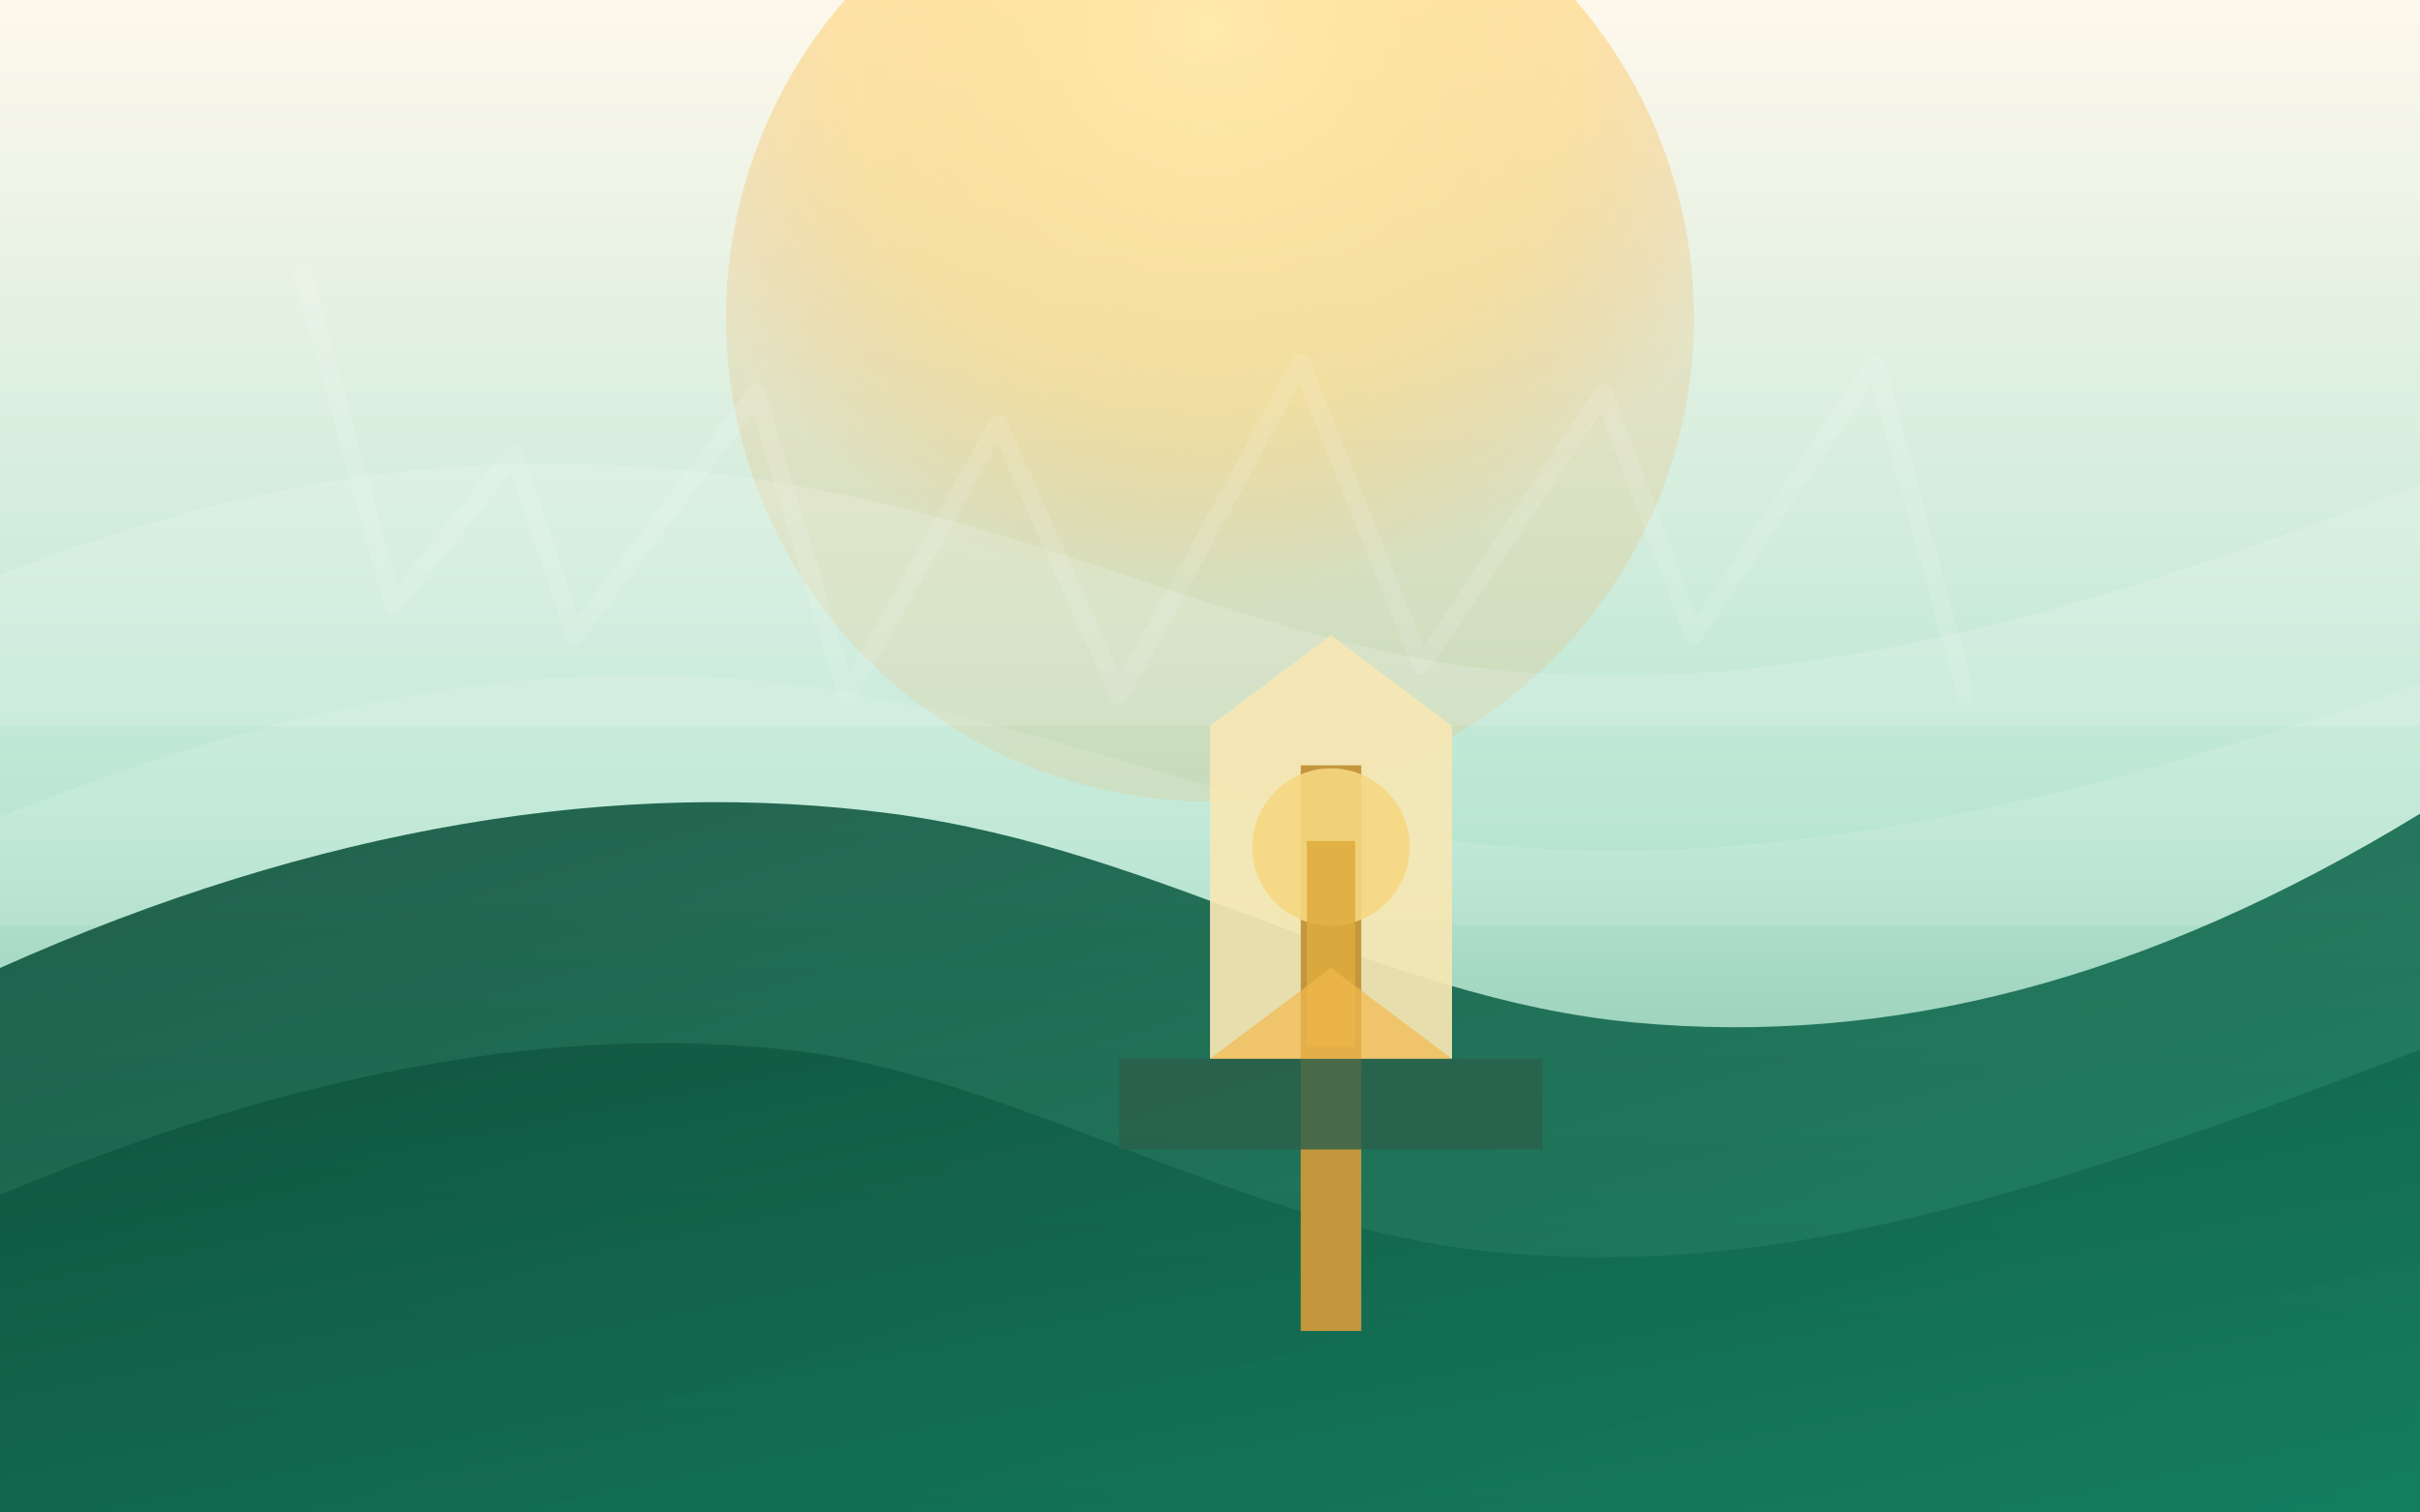 <svg xmlns="http://www.w3.org/2000/svg" viewBox="0 0 1600 1000" role="img" aria-labelledby="pastoralTitle pastoralDesc">
  <rect x="0" y="0" width="1600" height="1000" fill="#808080" stroke="none"/>
  <title id="pastoralTitle">Pastoral care support illustration</title>
  <desc id="pastoralDesc">Soft-focus landscape with sunbeams shining over hills and a chapel representing pastoral support.</desc>
  <defs>
    <linearGradient id="dawnSky" x1="0" y1="0" x2="0" y2="1">
      <stop offset="0%" stop-color="#fef8ec" />
      <stop offset="55%" stop-color="#b9e6d3" />
      <stop offset="100%" stop-color="#5ca78d" />
    </linearGradient>
    <radialGradient id="sunGlow" cx="0.5" cy="0.2" r="0.6">
      <stop offset="0%" stop-color="#ffe9a8" stop-opacity="0.95" />
      <stop offset="65%" stop-color="#fdd377" stop-opacity="0.6" />
      <stop offset="100%" stop-color="#efb15c" stop-opacity="0.2" />
    </radialGradient>
    <linearGradient id="hillGradient" x1="0" y1="0" x2="1" y2="1">
      <stop offset="0%" stop-color="#0c4d38" />
      <stop offset="100%" stop-color="#127d5d" />
    </linearGradient>
  </defs>
  <rect width="1600" height="1000" fill="url(#dawnSky)" />
  <circle cx="800" cy="210" r="320" fill="url(#sunGlow)" />
  <g opacity="0.6" fill="#ffffff">
    <path d="M0 380c180-70 340-90 520-60s320 110 480 124 340-22 600-124v160H0z" opacity="0.25" />
    <path d="M0 540c200-80 360-106 520-88s320 96 480 108 340-18 600-108v160H0z" opacity="0.2" />
  </g>
  <g fill="url(#hillGradient)">
    <path d="M0 640c210-94 410-126 590-102s320 122 490 138 340-28 520-138v462H0z" opacity="0.88" />
    <path d="M0 790c200-84 370-112 520-96s300 118 470 134 330-26 610-134v306H0z" opacity="0.75" />
  </g>
  <g transform="translate(720 520)">
    <path d="M80 180h160v-220l-80-60-80 60z" fill="#f6e7b3" opacity="0.92" />
    <path d="M140-14h40v374h-40z" fill="#c4963d" />
    <path d="M20 180h280v60H20z" fill="#2b5f4b" opacity="0.8" />
    <circle cx="160" cy="40" r="52" fill="#f5d781" opacity="0.9" />
    <path d="M144 36h32v136h-32z" fill="#deac3c" opacity="0.85" />
    <path d="M80 180l80-60 80 60z" fill="#f2b94f" opacity="0.7" />
  </g>
  <g fill="white" opacity="0.3">
    <path d="M200 180l60 220 80-100 40 120 120-160 60 200 100-180 80 180 120-220 80 200 120-180 60 160 120-180 60 220" stroke="#ffffff" stroke-width="12" stroke-linecap="round" stroke-linejoin="round" fill="none" opacity="0.35" />
  </g>
</svg>
